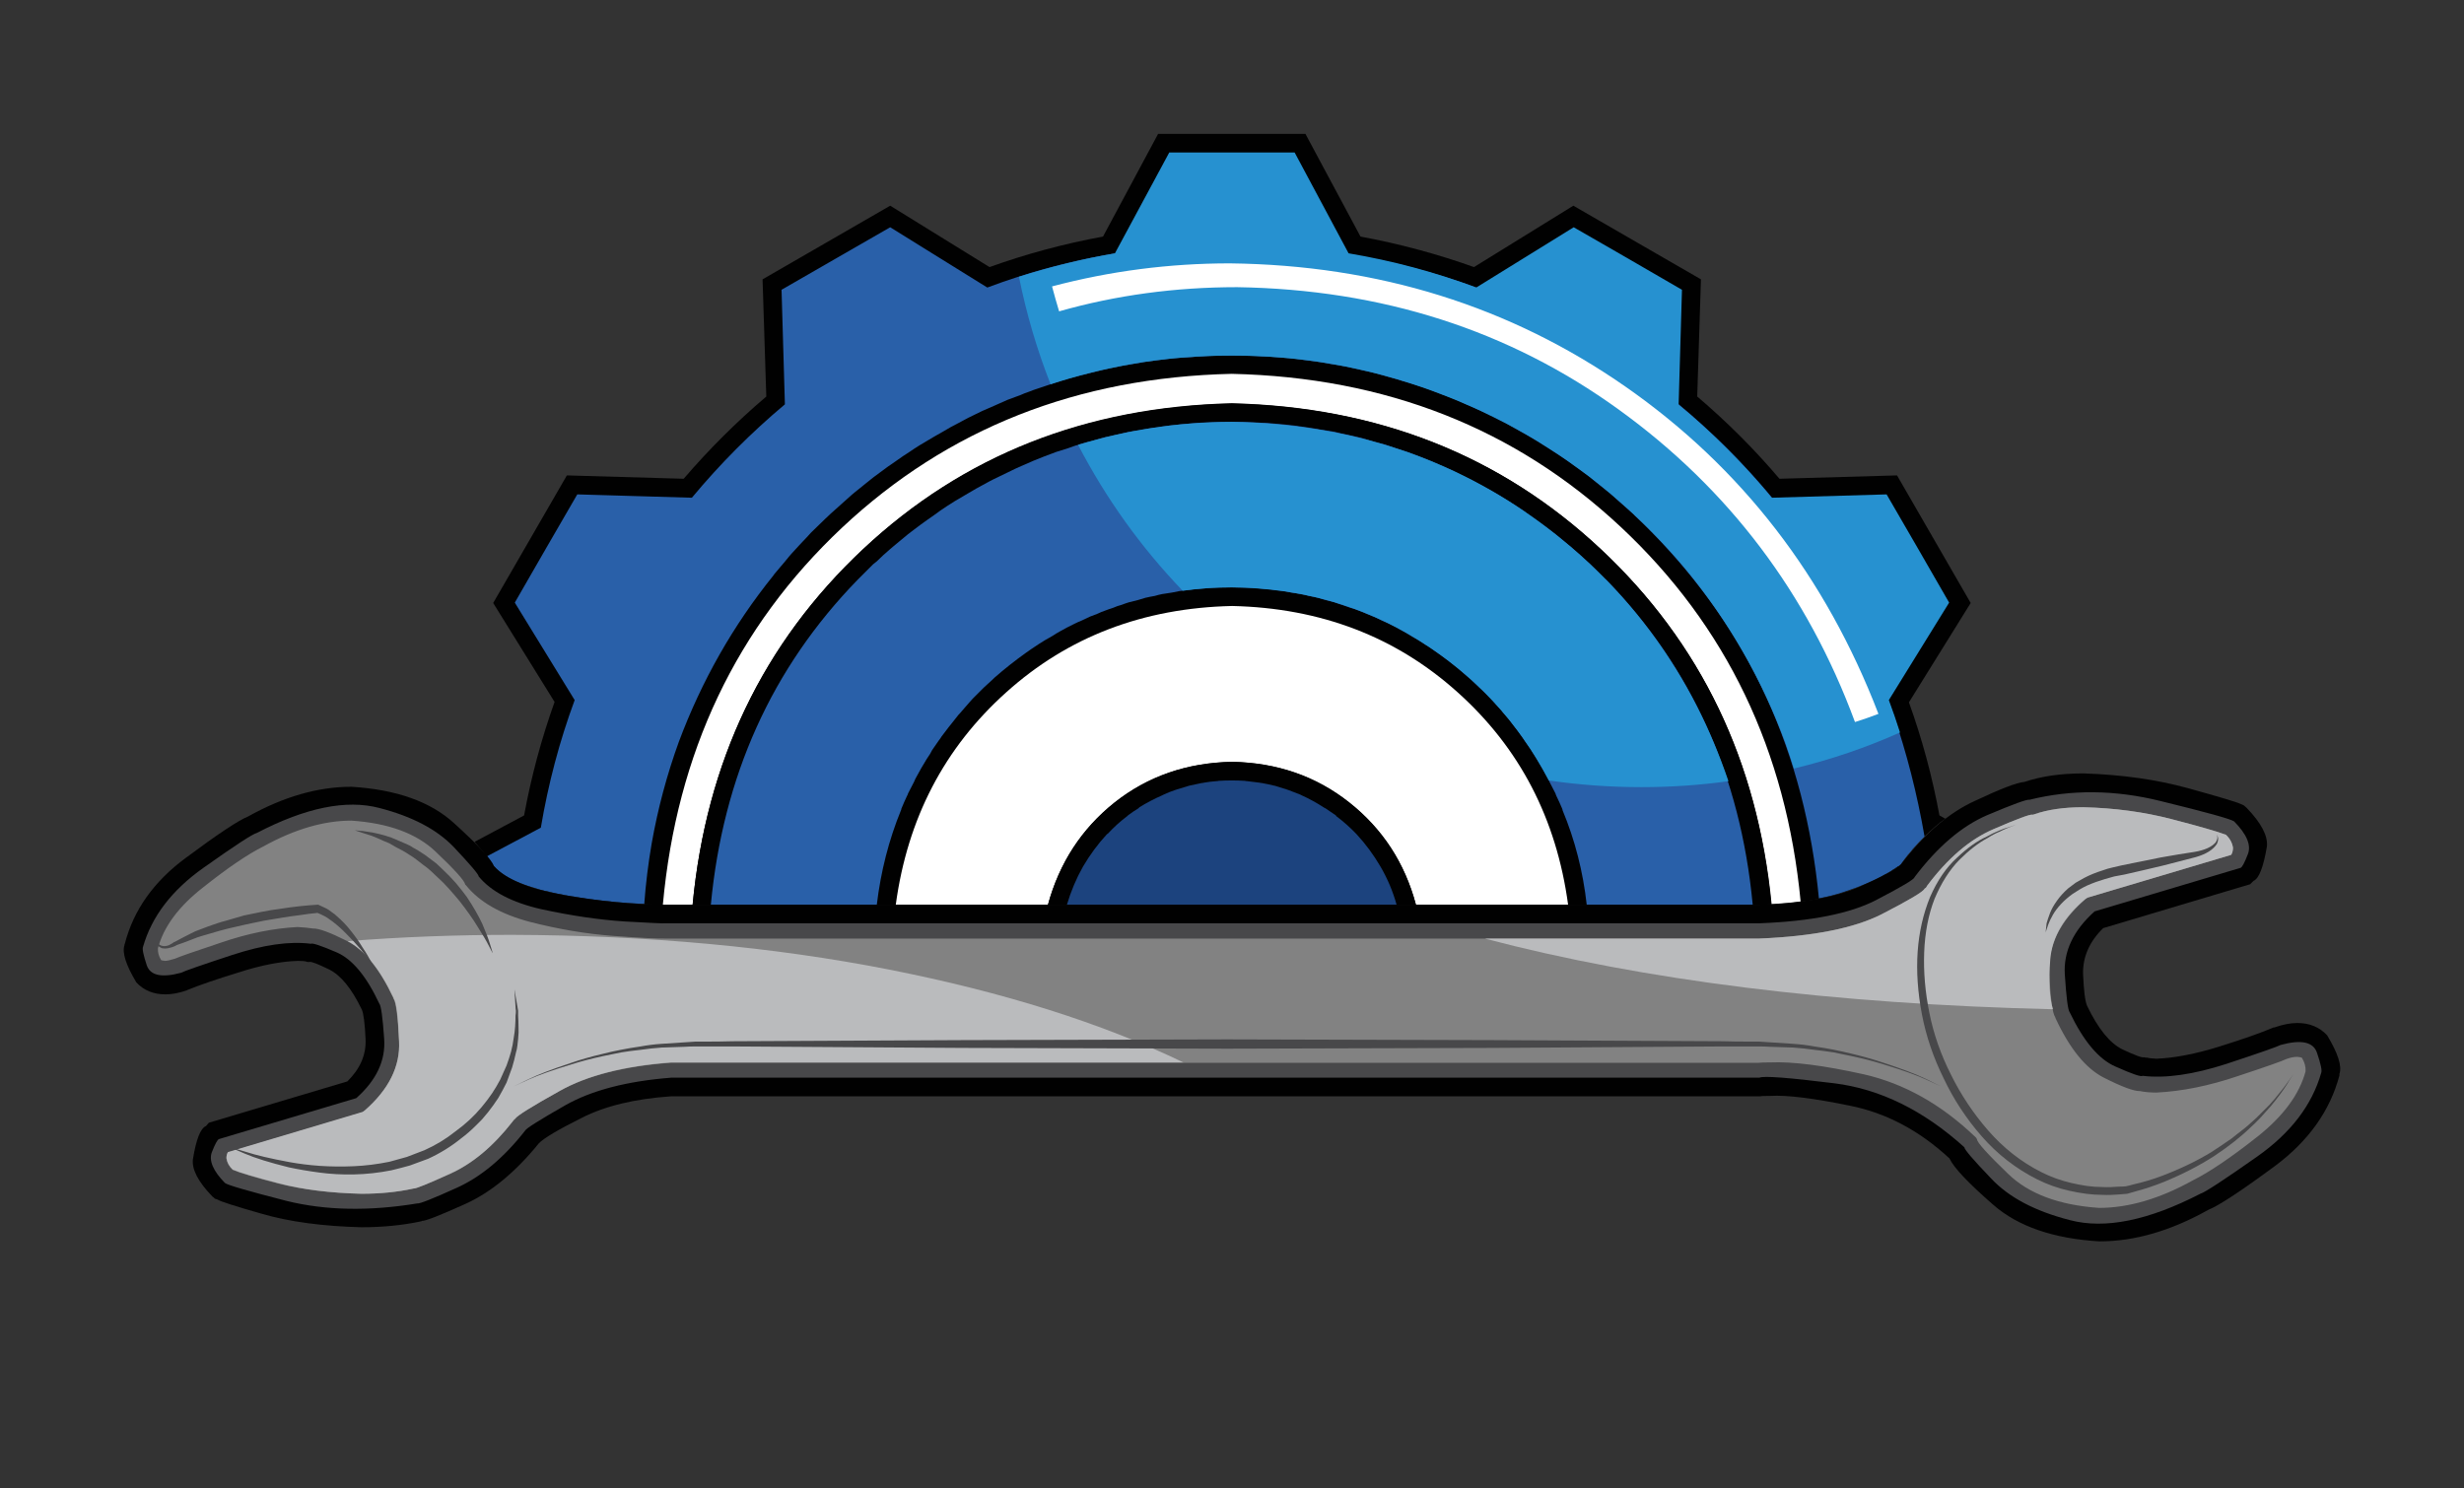 <svg xmlns="http://www.w3.org/2000/svg" width="480" height="290" style=""><rect width="100%" height="100%" fill="#333333" stroke="none"/><rect id="backgroundrect" width="100%" height="100%" x="0" y="0" fill="none" stroke="none"/>

 <g style="">
  <title>background</title>
  <rect fill="none" id="canvas_background" height="402" width="582" y="-1" x="-1"/>
 </g>
 <g style="" class="currentLayer">
  <title>Layer 1</title>
  <g id="surface2" class="selected">
   <path id="svg_1" fill-rule="evenodd" fill="rgb(0.392%,0.392%,0.392%)" d="m377.815,158.875 c-1.404,-7.588 -3.386,-14.932 -5.946,-22.033 l12.033,-19.355 l-14.349,-24.859 l-22.905,0.651 c-4.881,-5.748 -10.221,-11.087 -16.02,-16.02 l0.725,-22.832 l-24.859,-14.349 l-19.355,11.96 c-7.152,-2.56 -14.519,-4.541 -22.107,-5.946 l-10.725,-20.006 l-28.704,0 l-10.731,20.006 c-7.633,1.404 -15,3.386 -22.107,5.946 l-19.349,-11.96 l-24.865,14.349 l0.725,22.832 c-5.799,4.932 -11.161,10.272 -16.088,16.02 l-22.758,-0.651 l-14.355,24.859 l11.96,19.281 c-2.56,7.152 -4.541,14.519 -5.94,22.107 l-9.643,5.147 c2.129,2.463 3.358,4.032 3.698,4.711 c0.872,1.11 2.271,2.078 4.202,2.899 c0,0 0,0 0,0 c0.436,0.193 0.872,0.362 1.308,0.504 c0.096,0.051 0.17,0.074 0.215,0.074 c0.917,0.34 1.886,0.651 2.899,0.946 c0.051,0.045 0.125,0.068 0.221,0.068 c0.527,0.147 1.059,0.294 1.591,0.436 c0.051,0 0.096,0 0.147,0 c0.481,0.147 0.991,0.266 1.523,0.362 c0.096,0 0.164,0.023 0.215,0.074 c0.578,0.096 1.161,0.193 1.738,0.289 c0.051,0.051 0.125,0.074 0.221,0.074 c0.578,0.096 1.155,0.193 1.738,0.289 c0,0 0.023,0 0.074,0 c0.578,0.096 1.155,0.193 1.738,0.289 c0.142,0.051 0.266,0.074 0.362,0.074 c1.206,0.147 2.412,0.289 3.624,0.436 c0.096,0 0.215,0.023 0.362,0.074 c0.578,0.045 1.161,0.096 1.738,0.142 c0.096,0 0.17,0 0.215,0 c0.583,0.051 1.138,0.096 1.67,0.147 c0.096,0 0.193,0 0.289,0 c0.578,0.051 1.161,0.096 1.738,0.147 c0.096,0 0.193,0 0.289,0 c0.532,0.045 1.042,0.068 1.523,0.068 c0.096,0 0.17,0 0.221,0 c0.578,0.051 1.133,0.074 1.665,0.074 c0.096,0 0.193,0 0.289,0 c0.583,0.051 1.11,0.074 1.597,0.074 l213.17,0 c8.211,-0.289 14.615,-1.45 19.208,-3.477 c4.638,-1.982 7.412,-3.432 8.335,-4.349 c0.527,-0.821 1.087,-1.597 1.665,-2.322 c0.051,-0.051 0.096,-0.096 0.147,-0.147 c0.629,-0.725 1.251,-1.421 1.88,-2.101 c0,0 0.028,-0.023 0.074,-0.074 c1.308,-1.302 2.633,-2.509 3.987,-3.624 c0.051,0 0.051,0 0,0 c0.34,-0.238 0.651,-0.459 0.946,-0.651 l-1.161,-0.651 " stroke-width="0"/>
   <path id="svg_2" fill-rule="evenodd" fill="rgb(0.392%,0.392%,0.392%)" d="m321.715,103.642 c-1.019,-1.059 -2.078,-2.101 -3.194,-3.114 c-0.193,-0.193 -0.408,-0.413 -0.651,-0.651 c-1.014,-0.917 -2.027,-1.812 -3.041,-2.684 c-0.34,-0.289 -0.68,-0.578 -1.019,-0.866 c-0.963,-0.821 -1.931,-1.62 -2.899,-2.395 c-0.43,-0.34 -0.889,-0.674 -1.376,-1.014 c-0.917,-0.725 -1.857,-1.427 -2.826,-2.101 c-0.481,-0.385 -0.991,-0.747 -1.523,-1.087 c-0.917,-0.629 -1.835,-1.257 -2.752,-1.886 c-0.629,-0.385 -1.234,-0.776 -1.812,-1.161 c-0.872,-0.532 -1.767,-1.065 -2.684,-1.591 c-0.674,-0.391 -1.353,-0.776 -2.027,-1.161 c-0.872,-0.487 -1.767,-0.968 -2.684,-1.45 c-0.674,-0.385 -1.376,-0.747 -2.101,-1.087 c-0.872,-0.487 -1.761,-0.917 -2.684,-1.308 c-0.77,-0.385 -1.546,-0.747 -2.316,-1.087 c-0.872,-0.385 -1.738,-0.747 -2.61,-1.087 c-0.821,-0.334 -1.642,-0.674 -2.463,-1.014 c-0.872,-0.34 -1.738,-0.651 -2.61,-0.94 c-0.872,-0.34 -1.738,-0.629 -2.61,-0.872 c-0.866,-0.289 -1.738,-0.578 -2.61,-0.866 c-0.917,-0.243 -1.835,-0.51 -2.752,-0.798 c-0.821,-0.243 -1.665,-0.459 -2.537,-0.651 c-0.968,-0.243 -1.931,-0.459 -2.899,-0.657 c-0.821,-0.238 -1.665,-0.43 -2.537,-0.578 c-1.014,-0.193 -2.027,-0.385 -3.046,-0.578 c-0.821,-0.147 -1.642,-0.266 -2.463,-0.362 c-1.11,-0.198 -2.197,-0.34 -3.262,-0.436 c-0.77,-0.096 -1.546,-0.193 -2.316,-0.289 c-1.257,-0.096 -2.514,-0.198 -3.771,-0.294 c-0.629,-0.045 -1.28,-0.096 -1.959,-0.142 c-1.88,-0.096 -3.788,-0.147 -5.725,-0.147 c-1.931,0 -3.862,0.051 -5.799,0.147 c-0.629,0.045 -1.257,0.096 -1.886,0.142 c-1.302,0.096 -2.56,0.198 -3.766,0.294 c-0.776,0.096 -1.546,0.193 -2.322,0.289 c-1.11,0.096 -2.22,0.238 -3.335,0.436 c-0.821,0.096 -1.642,0.215 -2.463,0.362 c-1.014,0.193 -2.027,0.385 -3.041,0.578 c-0.872,0.193 -1.716,0.385 -2.537,0.578 c-0.968,0.198 -1.937,0.413 -2.899,0.657 c-0.872,0.238 -1.716,0.481 -2.537,0.725 c-0.968,0.238 -1.908,0.504 -2.831,0.793 c-0.821,0.243 -1.665,0.51 -2.537,0.798 c-0.917,0.289 -1.784,0.583 -2.605,0.872 c-0.923,0.34 -1.812,0.674 -2.684,1.014 c-0.821,0.34 -1.642,0.651 -2.463,0.94 c-0.872,0.391 -1.738,0.776 -2.61,1.161 c-0.776,0.34 -1.546,0.702 -2.322,1.087 c-0.917,0.385 -1.812,0.821 -2.678,1.308 c-0.725,0.334 -1.45,0.697 -2.174,1.087 c-0.872,0.481 -1.767,0.963 -2.684,1.45 c-0.629,0.385 -1.28,0.77 -1.954,1.155 c-0.923,0.532 -1.812,1.087 -2.684,1.67 c-0.629,0.385 -1.257,0.77 -1.886,1.161 c-0.917,0.629 -1.812,1.229 -2.678,1.812 c-0.583,0.43 -1.138,0.844 -1.67,1.229 c-0.917,0.629 -1.835,1.308 -2.752,2.033 c-0.487,0.385 -0.968,0.77 -1.45,1.155 c-0.968,0.725 -1.886,1.478 -2.758,2.248 c-0.43,0.34 -0.866,0.702 -1.302,1.087 c-0.917,0.821 -1.835,1.67 -2.752,2.537 c-0.391,0.289 -0.753,0.606 -1.087,0.946 c-0.968,0.917 -1.908,1.857 -2.831,2.826 c-0.238,0.238 -0.504,0.504 -0.793,0.798 c-0.968,1.059 -1.937,2.101 -2.899,3.114 c-0.147,0.243 -0.317,0.459 -0.51,0.651 c-1.014,1.11 -2.005,2.271 -2.973,3.483 c-0.096,0.096 -0.17,0.164 -0.215,0.215 c-14.689,18.171 -23.053,39.525 -25.08,64.073 c0,0 0,0 0,0 c1.257,0.051 2.463,0.074 3.624,0.074 c2.656,-29.57 14.281,-54.022 34.865,-73.354 c20.533,-19.327 45.856,-29.327 75.959,-30.006 c29.961,0.68 55.211,10.634 75.744,29.865 c20.538,19.185 32.232,43.489 35.08,72.918 c1.212,-0.147 2.395,-0.34 3.556,-0.583 c-2.758,-28.217 -13.556,-51.966 -32.402,-71.247 c-0.051,-0.051 -0.119,-0.125 -0.215,-0.221 " stroke-width="0"/>
   <path id="svg_3" fill-rule="evenodd" fill="rgb(100%,100%,100%)" d="m239.952,72.837 c-30.057,0.68 -55.375,10.68 -75.959,30.012 c-20.538,19.327 -32.158,43.801 -34.865,73.422 c0.147,0 0.289,0 0.436,0 l5.363,0 c2.656,-27.928 13.721,-51.026 33.194,-69.294 c19.474,-18.262 43.421,-27.736 71.831,-28.409 c28.415,0.674 52.357,10.147 71.831,28.409 c19.519,18.217 30.612,41.292 33.268,69.22 c2.033,-0.096 3.941,-0.266 5.725,-0.504 c-2.803,-29.429 -14.468,-53.761 -35.006,-72.991 c-20.538,-19.23 -45.811,-29.185 -75.817,-29.865 " stroke-width="0"/>
   <path id="svg_4" fill-rule="evenodd" fill="rgb(0.392%,0.392%,0.392%)" d="m240.026,78.635 c-28.415,0.68 -52.379,10.147 -71.904,28.415 c-19.474,18.268 -30.539,41.337 -33.194,69.22 l3.624,0 c2.322,-25.029 11.812,-46.1 28.483,-63.206 c0.147,-0.096 0.266,-0.215 0.362,-0.362 c0.872,-0.917 1.789,-1.812 2.758,-2.678 c0.238,-0.193 0.459,-0.413 0.651,-0.651 c0.872,-0.776 1.761,-1.546 2.684,-2.322 c0.289,-0.289 0.6,-0.578 0.94,-0.872 c0.821,-0.674 1.665,-1.353 2.537,-2.027 c0.385,-0.34 0.798,-0.651 1.234,-0.94 c0.821,-0.629 1.642,-1.257 2.463,-1.886 c0.481,-0.34 0.94,-0.651 1.376,-0.946 c0.821,-0.578 1.642,-1.133 2.463,-1.665 c0.532,-0.34 1.065,-0.674 1.597,-1.014 c0.821,-0.487 1.62,-0.968 2.39,-1.45 c0.583,-0.34 1.161,-0.68 1.738,-1.014 c0.821,-0.436 1.62,-0.872 2.395,-1.308 c0.674,-0.34 1.325,-0.674 1.954,-1.014 c0.776,-0.385 1.546,-0.747 2.322,-1.087 c0.674,-0.34 1.376,-0.651 2.101,-0.94 c0.725,-0.34 1.501,-0.68 2.322,-1.019 c0.725,-0.289 1.45,-0.578 2.174,-0.866 c0.77,-0.289 1.546,-0.583 2.316,-0.872 c0.776,-0.289 1.546,-0.555 2.322,-0.798 c0.776,-0.238 1.546,-0.481 2.322,-0.725 c0.77,-0.238 1.569,-0.481 2.39,-0.725 c0.776,-0.193 1.546,-0.385 2.322,-0.578 c0.821,-0.193 1.665,-0.385 2.537,-0.578 c0.77,-0.198 1.518,-0.362 2.242,-0.51 c0.923,-0.193 1.84,-0.362 2.758,-0.51 c0.725,-0.096 1.45,-0.215 2.174,-0.362 c0.963,-0.142 1.931,-0.266 2.899,-0.362 c0.674,-0.096 1.353,-0.164 2.027,-0.215 c1.161,-0.147 2.299,-0.243 3.409,-0.289 c0.532,-0.051 1.087,-0.096 1.665,-0.147 c1.693,-0.045 3.409,-0.074 5.147,-0.074 c1.693,0 3.381,0.028 5.074,0.074 c0.578,0.051 1.161,0.096 1.738,0.147 c1.11,0.096 2.225,0.193 3.335,0.289 c0.674,0.051 1.353,0.119 2.027,0.215 c1.019,0.096 2.01,0.221 2.973,0.362 c0.725,0.147 1.45,0.266 2.174,0.362 c0.917,0.147 1.812,0.317 2.684,0.51 c0.77,0.147 1.523,0.311 2.248,0.51 c0.866,0.193 1.738,0.385 2.605,0.578 c0.776,0.193 1.523,0.385 2.248,0.578 c0.821,0.243 1.642,0.487 2.463,0.725 c0.776,0.243 1.546,0.487 2.322,0.725 c0.776,0.294 1.546,0.561 2.322,0.798 c0.77,0.289 1.546,0.583 2.316,0.872 c0.725,0.289 1.45,0.578 2.174,0.866 c0.776,0.34 1.546,0.68 2.322,1.019 c0.674,0.289 1.353,0.6 2.027,0.94 c0.821,0.34 1.62,0.702 2.395,1.087 c0.629,0.34 1.251,0.674 1.88,1.014 c0.821,0.436 1.62,0.872 2.395,1.308 c0.578,0.334 1.161,0.674 1.738,1.014 c0.821,0.436 1.642,0.917 2.463,1.45 c0.487,0.34 0.991,0.674 1.523,1.014 c0.872,0.532 1.693,1.087 2.463,1.665 c0.487,0.294 0.946,0.606 1.376,0.946 c0.872,0.629 1.716,1.257 2.537,1.886 c0.391,0.289 0.776,0.6 1.161,0.94 c0.872,0.674 1.738,1.353 2.61,2.027 c0.289,0.294 0.606,0.583 0.94,0.872 c0.872,0.776 1.744,1.546 2.61,2.322 c0.243,0.238 0.487,0.459 0.725,0.651 c0.917,0.866 1.835,1.761 2.758,2.678 c0.096,0.147 0.193,0.266 0.289,0.362 c16.671,17.107 26.19,38.178 28.557,63.206 c0,0 0,0 0,0 l1.234,0 c0.821,0 1.614,-0.023 2.39,-0.074 c-2.707,-27.883 -13.794,-50.952 -33.268,-69.22 c-19.474,-18.217 -43.415,-27.662 -71.831,-28.342 " stroke-width="0"/>
   <path id="svg_5" fill-rule="evenodd" fill="rgb(0.392%,0.392%,0.392%)" d="m304.32,157.573 c-0.34,-0.776 -0.68,-1.574 -1.019,-2.395 c-0.096,-0.193 -0.193,-0.385 -0.289,-0.578 c-0.34,-0.725 -0.702,-1.472 -1.087,-2.248 c-0.096,-0.193 -0.215,-0.413 -0.362,-0.651 c-0.34,-0.68 -0.702,-1.353 -1.087,-2.033 c-0.193,-0.289 -0.34,-0.555 -0.436,-0.793 c-0.43,-0.629 -0.844,-1.285 -1.229,-1.959 c-0.147,-0.243 -0.317,-0.481 -0.51,-0.725 c-0.385,-0.674 -0.798,-1.302 -1.229,-1.886 c-0.198,-0.289 -0.391,-0.555 -0.583,-0.798 c-0.436,-0.629 -0.866,-1.229 -1.302,-1.812 c-0.193,-0.238 -0.413,-0.481 -0.651,-0.725 c-0.436,-0.578 -0.895,-1.155 -1.382,-1.738 c-0.193,-0.238 -0.408,-0.481 -0.651,-0.725 c-0.436,-0.578 -0.917,-1.133 -1.45,-1.665 c-0.193,-0.243 -0.408,-0.487 -0.651,-0.725 c-0.481,-0.532 -0.991,-1.065 -1.523,-1.597 c-0.238,-0.193 -0.459,-0.385 -0.651,-0.578 c-0.578,-0.532 -1.138,-1.065 -1.665,-1.597 c-0.147,-0.096 -0.266,-0.193 -0.362,-0.289 c-1.937,-1.738 -3.987,-3.358 -6.161,-4.859 c-0.294,-0.238 -0.606,-0.481 -0.946,-0.725 c-0.481,-0.334 -0.991,-0.651 -1.523,-0.94 c-0.385,-0.289 -0.793,-0.555 -1.229,-0.798 c-0.487,-0.289 -0.968,-0.578 -1.45,-0.866 c-0.436,-0.243 -0.895,-0.51 -1.376,-0.798 c-0.487,-0.243 -0.968,-0.487 -1.45,-0.725 c-0.487,-0.289 -0.968,-0.555 -1.45,-0.798 c-0.487,-0.193 -0.968,-0.413 -1.45,-0.651 c-0.487,-0.243 -0.991,-0.487 -1.523,-0.725 c-0.487,-0.193 -0.968,-0.385 -1.45,-0.583 c-0.532,-0.238 -1.065,-0.459 -1.597,-0.651 c-0.481,-0.193 -0.963,-0.362 -1.45,-0.504 c-0.578,-0.198 -1.133,-0.391 -1.665,-0.583 c-0.487,-0.142 -0.968,-0.289 -1.45,-0.436 c-0.583,-0.193 -1.161,-0.362 -1.738,-0.504 c-0.487,-0.147 -0.968,-0.266 -1.45,-0.362 c-0.629,-0.193 -1.234,-0.34 -1.812,-0.436 c-0.487,-0.147 -0.968,-0.266 -1.45,-0.362 c-0.629,-0.096 -1.257,-0.193 -1.886,-0.289 c-0.487,-0.096 -0.968,-0.193 -1.45,-0.289 c-0.68,-0.051 -1.353,-0.125 -2.033,-0.221 c-0.43,-0.045 -0.889,-0.096 -1.376,-0.142 c-0.725,-0.096 -1.472,-0.17 -2.248,-0.221 c-0.385,0 -0.77,-0.023 -1.155,-0.074 c-1.116,-0.045 -2.248,-0.068 -3.409,-0.068 c-1.161,0 -2.322,0.023 -3.477,0.068 c-0.391,0.051 -0.776,0.074 -1.161,0.074 c-0.725,0.051 -1.472,0.125 -2.248,0.221 c-0.481,0.045 -0.94,0.096 -1.376,0.142 c-0.68,0.051 -1.353,0.125 -2.033,0.221 c-0.43,0.096 -0.889,0.193 -1.376,0.289 c-0.674,0.096 -1.302,0.193 -1.886,0.289 c-0.527,0.147 -1.014,0.266 -1.45,0.362 c-0.629,0.096 -1.229,0.243 -1.812,0.436 c-0.527,0.096 -1.036,0.215 -1.518,0.362 c-0.532,0.142 -1.087,0.311 -1.67,0.504 c-0.532,0.147 -1.036,0.294 -1.523,0.436 c-0.527,0.193 -1.087,0.385 -1.665,0.583 c-0.481,0.142 -0.968,0.311 -1.45,0.504 c-0.532,0.193 -1.065,0.413 -1.597,0.651 c-0.481,0.198 -0.963,0.391 -1.45,0.583 c-0.527,0.238 -1.036,0.481 -1.518,0.725 c-0.487,0.193 -0.968,0.408 -1.45,0.651 c-0.487,0.243 -0.968,0.51 -1.45,0.798 c-0.487,0.238 -0.968,0.481 -1.45,0.725 c-0.436,0.289 -0.895,0.555 -1.382,0.798 c-0.481,0.289 -0.963,0.578 -1.45,0.866 c-0.385,0.243 -0.793,0.51 -1.229,0.798 c-0.487,0.289 -0.991,0.606 -1.523,0.94 c-0.289,0.243 -0.606,0.487 -0.94,0.725 c-2.129,1.501 -4.185,3.12 -6.161,4.859 c-0.096,0.096 -0.198,0.193 -0.294,0.289 c-0.578,0.532 -1.155,1.065 -1.738,1.597 c-0.193,0.193 -0.385,0.385 -0.578,0.578 c-0.532,0.532 -1.065,1.087 -1.597,1.67 c-0.238,0.193 -0.459,0.408 -0.651,0.651 c-0.481,0.532 -0.968,1.087 -1.45,1.665 c-0.243,0.243 -0.459,0.487 -0.651,0.725 c-0.487,0.583 -0.946,1.161 -1.376,1.738 c-0.243,0.243 -0.459,0.487 -0.657,0.725 c-0.43,0.629 -0.866,1.234 -1.302,1.812 c-0.193,0.243 -0.385,0.51 -0.578,0.798 c-0.391,0.583 -0.798,1.212 -1.234,1.886 c-0.147,0.243 -0.311,0.481 -0.51,0.725 c-0.385,0.674 -0.77,1.331 -1.155,1.959 c-0.147,0.289 -0.294,0.527 -0.436,0.725 c-0.385,0.725 -0.776,1.421 -1.161,2.101 c-0.096,0.238 -0.215,0.459 -0.362,0.651 c-0.385,0.776 -0.747,1.523 -1.087,2.248 c-0.096,0.193 -0.17,0.385 -0.215,0.578 c-0.391,0.776 -0.753,1.597 -1.087,2.463 c-0.051,0.051 -0.096,0.125 -0.147,0.221 c-2.367,5.799 -3.913,11.937 -4.638,18.409 l3.624,0 c2.271,-16.767 9.445,-30.561 21.524,-41.388 c12.033,-10.872 26.699,-16.478 43.999,-16.812 c17.248,0.385 31.915,5.991 43.999,16.812 c12.027,10.827 19.179,24.621 21.45,41.388 l3.624,0 c-0.725,-6.427 -2.271,-12.537 -4.638,-18.336 c-0.045,-0.147 -0.096,-0.266 -0.142,-0.362 " stroke-width="0"/>
   <path id="svg_6" fill-rule="evenodd" fill="rgb(100%,100%,100%)" d="m240.026,118.07 c-17.299,0.385 -31.966,5.991 -43.999,16.812 c-12.078,10.827 -19.253,24.621 -21.524,41.388 l29.644,0 c2.225,-8.12 6.546,-14.74 12.973,-19.859 c6.478,-5.125 14.111,-7.78 22.905,-7.973 c8.749,0.193 16.359,2.848 22.832,7.973 c6.472,5.119 10.799,11.739 12.973,19.859 l29.644,0 c-2.271,-16.767 -9.445,-30.561 -21.524,-41.388 c-12.033,-10.821 -26.677,-16.427 -43.925,-16.812 " stroke-width="0"/>
   <path id="svg_7" fill-rule="evenodd" fill="rgb(0.392%,0.392%,0.392%)" d="m240.026,148.439 c-8.794,0.142 -16.427,2.775 -22.905,7.899 c-6.427,5.125 -10.748,11.767 -12.973,19.933 l3.698,0 c0.045,0 0.045,0 0,0 c0.77,-2.61 1.835,-5.074 3.188,-7.395 c0,-0.045 0,-0.068 0,-0.068 c1.302,-2.271 2.877,-4.377 4.711,-6.308 c0,-0.051 0.023,-0.074 0.074,-0.074 c1.206,-1.257 2.486,-2.412 3.839,-3.477 c0,0 0.023,-0.023 0.074,-0.074 c0.674,-0.481 1.353,-0.968 2.027,-1.45 c0.096,-0.051 0.198,-0.096 0.294,-0.147 c1.353,-0.866 2.803,-1.642 4.349,-2.316 c0.096,-0.051 0.193,-0.096 0.289,-0.147 c0.725,-0.34 1.472,-0.629 2.248,-0.866 c0.142,-0.051 0.266,-0.096 0.362,-0.147 c0.821,-0.289 1.614,-0.532 2.39,-0.725 c0,0 0.023,0 0.074,0 c0.77,-0.193 1.569,-0.362 2.39,-0.51 c0.147,-0.045 0.289,-0.068 0.436,-0.068 c0.776,-0.147 1.569,-0.243 2.39,-0.294 c0.147,-0.045 0.294,-0.068 0.436,-0.068 c0.872,-0.051 1.738,-0.074 2.61,-0.074 c0.821,0 1.665,0.023 2.537,0.074 c0.147,0 0.289,0.023 0.436,0.068 c0.821,0.051 1.642,0.147 2.463,0.294 c0.096,0 0.243,0.023 0.436,0.068 c0.77,0.147 1.546,0.317 2.316,0.51 c0.051,0 0.074,0 0.074,0 c0.821,0.193 1.62,0.436 2.395,0.725 c0.142,0.051 0.266,0.096 0.362,0.147 c0.77,0.238 1.518,0.527 2.242,0.866 c0.096,0.051 0.198,0.096 0.294,0.147 c1.546,0.674 3.018,1.45 4.417,2.316 c0.051,0.051 0.125,0.096 0.221,0.147 c0.674,0.481 1.353,0.968 2.027,1.45 c0.051,0.051 0.074,0.074 0.074,0.074 c1.399,1.065 2.684,2.22 3.839,3.477 l0.147,0.074 c1.789,1.931 3.335,4.037 4.638,6.308 c0.051,0.045 0.074,0.068 0.074,0.068 c1.302,2.322 2.344,4.785 3.114,7.395 c0,0 0,0 0,0 l3.698,0 c-2.174,-8.166 -6.501,-14.808 -12.973,-19.933 c-6.472,-5.125 -14.083,-7.758 -22.832,-7.899 " stroke-width="0"/>
   <path id="svg_8" fill-rule="evenodd" fill="rgb(16.078%,37.647%,66.275%)" d="m114.344,175.11 c0,0 0,0 0,0 c3.817,0.532 7.56,0.872 11.235,1.014 l-0.074,0 c-3.624,-0.142 -7.344,-0.481 -11.161,-1.014 " stroke-width="0"/>
   <path id="svg_9" fill-rule="evenodd" fill="rgb(16.078%,37.647%,66.275%)" d="m239.952,47.468 c-16.812,0.096 -32.69,2.95 -47.617,8.556 l-18.919,-11.744 l-10.583,6.087 l-10.583,6.093 l0.651,22.322 c-6.569,5.51 -12.611,11.574 -18.12,18.194 l-22.322,-0.651 l-6.087,10.51 l-6.087,10.578 l11.665,18.993 c-2.945,7.973 -5.142,16.257 -6.591,24.859 l-10.51,5.583 c0,0.051 0,0.074 0,0.074 c0.193,0.193 0.362,0.385 0.504,0.578 c0,0 0,0 0,0 c0.243,0.385 0.436,0.702 0.583,0.946 c0.045,0 0.068,0.023 0.068,0.068 c0.096,0.096 0.147,0.17 0.147,0.221 c1.399,1.687 3.987,3.092 7.758,4.202 c0,0 0.023,0 0.068,0 c0.68,0.243 1.404,0.459 2.174,0.651 c0.096,0 0.17,0 0.221,0 c0.77,0.198 1.546,0.391 2.316,0.583 c0.096,0 0.198,0 0.294,0 c0.821,0.193 1.642,0.362 2.463,0.504 c0.096,0 0.17,0 0.215,0 c0.872,0.147 1.738,0.294 2.61,0.436 c0,0 0,0 0,0 c0.051,0 0.074,0 0.074,0 c-0.051,0 -0.051,0 0,0 c3.817,0.532 7.537,0.872 11.161,1.014 c0,0 0,0 0,0 c0,0 0,0 0,0 c0.289,-3.958 0.776,-7.899 1.45,-11.812 c1.206,-6.812 2.973,-13.409 5.289,-19.785 c4.445,-11.892 10.583,-22.69 18.415,-32.402 c0.045,-0.096 0.096,-0.17 0.142,-0.215 c0.385,-0.487 0.776,-0.946 1.161,-1.382 c0.629,-0.725 1.234,-1.45 1.812,-2.174 c0.193,-0.193 0.362,-0.385 0.51,-0.578 c0.963,-1.065 1.931,-2.101 2.899,-3.114 c0.289,-0.294 0.555,-0.583 0.793,-0.872 c0.968,-0.917 1.908,-1.835 2.831,-2.752 c0.385,-0.34 0.747,-0.68 1.087,-1.019 c0.917,-0.821 1.835,-1.642 2.752,-2.463 c0.436,-0.385 0.872,-0.77 1.302,-1.161 c0.198,-0.142 0.362,-0.289 0.51,-0.43 c0.725,-0.583 1.472,-1.183 2.248,-1.812 c0.481,-0.391 0.963,-0.776 1.45,-1.161 c0.917,-0.68 1.835,-1.353 2.752,-2.033 c0.532,-0.385 1.087,-0.77 1.67,-1.155 c0.866,-0.629 1.761,-1.234 2.678,-1.812 c0.629,-0.436 1.257,-0.849 1.886,-1.234 c0.872,-0.532 1.761,-1.065 2.684,-1.597 c0.674,-0.385 1.353,-0.77 2.027,-1.155 c0.872,-0.532 1.738,-1.019 2.61,-1.45 c0.725,-0.391 1.45,-0.776 2.174,-1.161 c0.917,-0.436 1.812,-0.872 2.678,-1.308 c0.776,-0.334 1.546,-0.674 2.322,-1.014 c0.872,-0.385 1.738,-0.77 2.61,-1.161 c0.866,-0.334 1.716,-0.651 2.537,-0.94 c0.532,-0.243 1.087,-0.459 1.665,-0.651 c0.34,-0.147 0.651,-0.266 0.946,-0.362 c0.866,-0.289 1.738,-0.583 2.605,-0.872 c0.872,-0.289 1.744,-0.578 2.61,-0.866 c0.917,-0.294 1.835,-0.561 2.758,-0.798 c0.821,-0.243 1.665,-0.459 2.537,-0.651 c0.963,-0.243 1.931,-0.487 2.899,-0.725 c0.866,-0.198 1.716,-0.362 2.537,-0.51 c1.014,-0.243 2.05,-0.436 3.114,-0.578 c0.776,-0.147 1.569,-0.294 2.39,-0.436 c1.116,-0.147 2.225,-0.289 3.335,-0.436 c0.776,-0.096 1.546,-0.193 2.322,-0.289 c1.257,-0.096 2.514,-0.17 3.766,-0.221 c0.629,-0.096 1.285,-0.142 1.959,-0.142 c1.886,-0.147 3.794,-0.193 5.725,-0.147 c1.937,-0.045 3.868,0 5.799,0.147 c0.629,0 1.257,0.023 1.886,0.074 c1.257,0.096 2.514,0.193 3.771,0.289 c0.77,0.096 1.546,0.193 2.316,0.289 c1.11,0.147 2.197,0.289 3.262,0.436 c0.821,0.142 1.642,0.289 2.463,0.436 c1.019,0.142 2.033,0.311 3.046,0.504 c0.872,0.193 1.716,0.385 2.537,0.583 c0.968,0.193 1.931,0.408 2.899,0.651 c0.872,0.238 1.716,0.481 2.537,0.725 c0.968,0.238 1.886,0.504 2.752,0.798 c0.872,0.238 1.744,0.504 2.61,0.793 c0.872,0.294 1.738,0.583 2.61,0.872 c0.872,0.34 1.738,0.674 2.61,1.014 c0.821,0.289 1.642,0.606 2.463,0.946 c0.872,0.385 1.738,0.77 2.61,1.155 c0.821,0.34 1.591,0.68 2.316,1.019 c0.923,0.43 1.812,0.866 2.684,1.302 c0.725,0.385 1.45,0.747 2.174,1.087 c0.872,0.481 1.761,0.991 2.684,1.523 c0.629,0.34 1.28,0.702 1.954,1.087 c0.917,0.532 1.812,1.087 2.684,1.665 c0.629,0.385 1.229,0.776 1.812,1.161 c0.917,0.578 1.835,1.183 2.752,1.812 c0.532,0.385 1.065,0.776 1.597,1.161 c0.917,0.674 1.857,1.353 2.826,2.027 c0.436,0.385 0.872,0.747 1.302,1.087 c0.968,0.776 1.937,1.546 2.899,2.322 c0.34,0.289 0.68,0.6 1.019,0.94 c1.014,0.872 2.027,1.767 3.041,2.684 c0.243,0.193 0.459,0.408 0.651,0.651 c1.116,1.014 2.174,2.056 3.194,3.114 c0.096,0.051 0.164,0.125 0.215,0.221 c18.896,19.281 29.695,43.002 32.402,71.174 c0,0 0,0 0,0 c1.738,-0.334 3.33,-0.747 4.779,-1.229 c3.386,-1.11 6.019,-2.225 7.905,-3.335 c0.045,0 0.068,-0.023 0.068,-0.074 c0.294,-0.096 0.532,-0.215 0.725,-0.362 c0.051,0 0.096,-0.023 0.147,-0.074 c0.34,-0.193 0.629,-0.385 0.872,-0.578 c0.096,-0.051 0.193,-0.096 0.289,-0.147 c0.096,-0.096 0.193,-0.164 0.289,-0.215 c0.096,-0.051 0.193,-0.119 0.289,-0.215 c0.096,-0.051 0.17,-0.074 0.221,-0.074 c0.142,-0.147 0.266,-0.243 0.362,-0.289 c0.43,-0.629 0.889,-1.257 1.376,-1.886 c0.193,-0.243 0.385,-0.459 0.578,-0.651 c0.243,-0.34 0.51,-0.657 0.798,-0.946 c0.578,-0.674 1.206,-1.325 1.886,-1.954 c0,0 0,0 0,0 c-5.799,-33.438 -21.02,-60.885 -45.664,-82.34 c-24.695,-21.405 -54.458,-32.475 -89.3,-33.2 " stroke-width="0"/>
   <path id="svg_10" fill-rule="evenodd" fill="rgb(16.078%,37.647%,66.275%)" d="m312.944,112.996 c-0.147,-0.096 -0.266,-0.198 -0.362,-0.294 c-0.917,-0.917 -1.835,-1.835 -2.758,-2.752 c-0.238,-0.193 -0.459,-0.385 -0.651,-0.578 c-0.866,-0.821 -1.761,-1.62 -2.678,-2.395 c-0.294,-0.289 -0.606,-0.555 -0.946,-0.798 c-0.866,-0.725 -1.716,-1.421 -2.537,-2.101 c-0.436,-0.34 -0.844,-0.651 -1.229,-0.94 c-0.821,-0.629 -1.648,-1.234 -2.469,-1.812 c-0.481,-0.34 -0.963,-0.68 -1.45,-1.014 c-0.77,-0.583 -1.569,-1.138 -2.39,-1.67 c-0.532,-0.34 -1.065,-0.674 -1.597,-1.014 c-0.821,-0.481 -1.614,-0.968 -2.39,-1.45 c-0.629,-0.34 -1.234,-0.674 -1.812,-1.014 c-0.776,-0.436 -1.569,-0.872 -2.39,-1.308 c-0.629,-0.334 -1.257,-0.651 -1.886,-0.94 c-0.776,-0.385 -1.546,-0.776 -2.322,-1.161 c-0.725,-0.34 -1.427,-0.651 -2.101,-0.94 c-0.776,-0.34 -1.546,-0.68 -2.322,-1.014 c-0.725,-0.294 -1.45,-0.583 -2.174,-0.872 c-0.77,-0.289 -1.546,-0.578 -2.316,-0.872 c-0.776,-0.238 -1.546,-0.481 -2.322,-0.725 c-0.77,-0.289 -1.546,-0.555 -2.316,-0.793 c-0.821,-0.198 -1.648,-0.413 -2.469,-0.657 c-0.725,-0.238 -1.472,-0.459 -2.242,-0.651 c-0.872,-0.193 -1.716,-0.385 -2.537,-0.578 c-0.776,-0.147 -1.523,-0.317 -2.248,-0.51 c-0.917,-0.142 -1.835,-0.289 -2.758,-0.436 c-0.725,-0.142 -1.45,-0.266 -2.174,-0.362 c-0.963,-0.142 -1.954,-0.289 -2.967,-0.43 c-0.629,-0.051 -1.308,-0.125 -2.033,-0.221 c-1.065,-0.096 -2.174,-0.193 -3.335,-0.289 c-0.527,0 -1.087,-0.023 -1.665,-0.074 c-1.693,-0.096 -3.409,-0.142 -5.147,-0.142 c-1.687,0 -3.403,0.045 -5.147,0.142 c-0.527,0 -1.087,0.023 -1.665,0.074 c-1.11,0.096 -2.225,0.193 -3.335,0.289 c-0.674,0.096 -1.353,0.17 -2.027,0.221 c-1.014,0.142 -2.005,0.289 -2.973,0.43 c-0.725,0.096 -1.45,0.221 -2.174,0.362 c-0.917,0.147 -1.835,0.294 -2.752,0.436 c-0.725,0.193 -1.45,0.362 -2.174,0.51 c-0.872,0.193 -1.744,0.385 -2.61,0.578 c-0.776,0.243 -1.523,0.459 -2.248,0.651 c-0.821,0.198 -1.642,0.413 -2.463,0.657 c-0.776,0.238 -1.546,0.504 -2.322,0.793 c-0.77,0.243 -1.546,0.487 -2.316,0.725 c-0.776,0.294 -1.546,0.583 -2.322,0.872 c-0.725,0.289 -1.45,0.578 -2.174,0.872 c-0.776,0.334 -1.546,0.674 -2.322,1.014 c-0.674,0.289 -1.353,0.6 -2.027,0.94 c-0.821,0.385 -1.62,0.776 -2.39,1.161 c-0.629,0.289 -1.257,0.606 -1.886,0.94 c-0.821,0.436 -1.62,0.872 -2.395,1.308 c-0.578,0.34 -1.155,0.674 -1.738,1.014 c-0.821,0.481 -1.642,0.968 -2.463,1.45 c-0.532,0.34 -1.065,0.674 -1.597,1.014 c-0.821,0.532 -1.614,1.087 -2.39,1.67 c-0.481,0.334 -0.968,0.674 -1.45,1.014 c-0.821,0.578 -1.642,1.183 -2.463,1.812 c-0.385,0.289 -0.798,0.6 -1.234,0.94 c-0.821,0.68 -1.665,1.376 -2.537,2.101 c-0.289,0.243 -0.6,0.51 -0.94,0.798 c-0.917,0.776 -1.789,1.574 -2.61,2.395 c-0.243,0.193 -0.481,0.385 -0.725,0.578 c-0.917,0.917 -1.835,1.835 -2.752,2.752 c-0.096,0.096 -0.198,0.198 -0.294,0.294 c-16.671,17.152 -26.19,38.246 -28.557,63.274 l32.328,0 c0.776,-6.472 2.344,-12.611 4.711,-18.409 c0.051,-0.096 0.074,-0.193 0.074,-0.289 c0.34,-0.821 0.702,-1.648 1.087,-2.469 c0.096,-0.142 0.17,-0.311 0.215,-0.504 c0.385,-0.725 0.776,-1.472 1.161,-2.248 c0.096,-0.193 0.193,-0.413 0.289,-0.651 c0.385,-0.68 0.776,-1.376 1.161,-2.101 c0.147,-0.243 0.289,-0.487 0.436,-0.725 c0.385,-0.68 0.798,-1.331 1.229,-1.959 c0.147,-0.243 0.294,-0.51 0.436,-0.798 c0.436,-0.629 0.872,-1.257 1.308,-1.886 c0.193,-0.238 0.362,-0.481 0.504,-0.725 c0.487,-0.629 0.946,-1.229 1.376,-1.812 c0.198,-0.238 0.391,-0.481 0.583,-0.725 c0.481,-0.629 0.94,-1.206 1.376,-1.738 c0.243,-0.238 0.459,-0.481 0.651,-0.725 c0.487,-0.578 0.968,-1.133 1.45,-1.665 c0.243,-0.243 0.459,-0.487 0.651,-0.725 c0.532,-0.532 1.065,-1.065 1.597,-1.597 c0.193,-0.193 0.385,-0.385 0.578,-0.578 c0.583,-0.532 1.161,-1.065 1.744,-1.597 c0.096,-0.096 0.193,-0.193 0.289,-0.289 c1.982,-1.738 4.06,-3.381 6.235,-4.927 c0.289,-0.198 0.6,-0.413 0.94,-0.657 c0.481,-0.334 0.991,-0.674 1.523,-1.014 c0.385,-0.238 0.77,-0.481 1.161,-0.725 c0.527,-0.289 1.036,-0.578 1.518,-0.866 c0.436,-0.294 0.872,-0.561 1.308,-0.798 c0.481,-0.243 0.963,-0.51 1.45,-0.798 c0.481,-0.243 0.963,-0.481 1.45,-0.725 c0.481,-0.243 0.963,-0.459 1.45,-0.651 c0.532,-0.243 1.036,-0.487 1.523,-0.725 c0.527,-0.193 1.036,-0.385 1.518,-0.583 c0.487,-0.238 1.019,-0.459 1.597,-0.651 c0.481,-0.193 0.968,-0.362 1.45,-0.504 c0.532,-0.243 1.087,-0.436 1.665,-0.583 c0.487,-0.193 0.968,-0.362 1.45,-0.504 c0.583,-0.147 1.161,-0.294 1.744,-0.436 c0.481,-0.147 0.963,-0.289 1.45,-0.436 c0.629,-0.147 1.229,-0.266 1.812,-0.362 c0.481,-0.147 0.963,-0.266 1.45,-0.362 c0.629,-0.096 1.251,-0.193 1.88,-0.289 c0.487,-0.096 0.968,-0.193 1.45,-0.289 c0.68,-0.096 1.353,-0.17 2.033,-0.221 c0.436,-0.096 0.866,-0.142 1.302,-0.142 c0.776,-0.096 1.546,-0.17 2.322,-0.221 c0.34,-0.045 0.702,-0.074 1.087,-0.074 c1.161,-0.045 2.316,-0.068 3.477,-0.068 c1.161,0 2.322,0.023 3.483,0.068 c0.385,0 0.747,0.028 1.087,0.074 c0.77,0.051 1.546,0.125 2.316,0.221 c0.436,0 0.895,0.045 1.376,0.142 c0.629,0.051 1.285,0.125 1.959,0.221 c0.481,0.096 0.968,0.193 1.45,0.289 c0.629,0.096 1.257,0.193 1.886,0.289 c0.481,0.096 0.963,0.215 1.45,0.362 c0.629,0.096 1.229,0.215 1.812,0.362 c0.481,0.147 0.963,0.289 1.45,0.436 c0.578,0.142 1.161,0.289 1.738,0.436 c0.481,0.193 0.968,0.362 1.45,0.504 c0.578,0.193 1.138,0.385 1.665,0.583 c0.532,0.142 1.042,0.311 1.523,0.504 c0.532,0.193 1.065,0.413 1.597,0.651 c0.481,0.198 0.963,0.391 1.45,0.583 c0.481,0.238 0.991,0.481 1.523,0.725 c0.481,0.193 0.963,0.408 1.45,0.651 c0.481,0.243 0.963,0.481 1.45,0.725 c0.481,0.289 0.963,0.555 1.45,0.798 c0.43,0.238 0.866,0.504 1.302,0.798 c0.532,0.289 1.036,0.578 1.523,0.866 c0.385,0.243 0.798,0.51 1.229,0.798 c0.487,0.289 0.968,0.606 1.45,0.94 c0.34,0.243 0.68,0.487 1.019,0.725 c2.124,1.501 4.151,3.12 6.087,4.859 c0.142,0.096 0.266,0.193 0.362,0.289 c0.578,0.532 1.133,1.065 1.665,1.597 c0.243,0.193 0.459,0.385 0.651,0.578 c0.532,0.532 1.065,1.065 1.597,1.597 c0.193,0.238 0.413,0.481 0.651,0.725 c0.487,0.532 0.968,1.065 1.45,1.591 c0.193,0.294 0.413,0.561 0.651,0.798 c0.487,0.532 0.946,1.087 1.382,1.67 c0.193,0.289 0.385,0.555 0.578,0.793 c0.481,0.583 0.94,1.183 1.376,1.812 c0.147,0.243 0.317,0.51 0.51,0.798 c0.436,0.583 0.866,1.183 1.302,1.812 c0.147,0.289 0.317,0.555 0.51,0.798 c0.385,0.629 0.77,1.28 1.161,1.959 c0.142,0.238 0.289,0.481 0.43,0.725 c0.391,0.725 0.776,1.421 1.161,2.101 c0.096,0.238 0.193,0.459 0.289,0.651 c0.391,0.776 0.776,1.523 1.161,2.248 c0.051,0.193 0.125,0.385 0.221,0.578 c0.385,0.776 0.747,1.574 1.087,2.395 c0.045,0.096 0.068,0.193 0.068,0.289 c2.418,5.799 3.987,11.937 4.711,18.409 l32.328,0 c0,-0.051 0,-0.074 0,-0.074 c-2.367,-24.984 -11.863,-46.049 -28.483,-63.201 " stroke-width="0"/>
   <path id="svg_11" fill-rule="evenodd" fill="rgb(10.98%,26.275%,49.412%)" d="m268.945,168.875 c0,0 0,0 0,0 c-1.353,-2.316 -2.922,-4.445 -4.711,-6.376 l-0.074,-0.074 c-1.206,-1.257 -2.486,-2.39 -3.839,-3.403 c-0.051,-0.051 -0.074,-0.096 -0.074,-0.147 c-0.674,-0.481 -1.353,-0.94 -2.027,-1.376 c-0.096,-0.051 -0.193,-0.096 -0.289,-0.147 c-1.404,-0.917 -2.854,-1.716 -4.349,-2.39 c-0.096,-0.051 -0.198,-0.096 -0.294,-0.147 c-0.77,-0.289 -1.518,-0.578 -2.242,-0.866 c-0.147,-0.051 -0.294,-0.096 -0.436,-0.147 c-0.776,-0.243 -1.546,-0.481 -2.322,-0.725 c-0.045,0 -0.074,0 -0.074,0 c-0.77,-0.193 -1.569,-0.362 -2.39,-0.51 c-0.147,0 -0.289,-0.023 -0.436,-0.068 c-0.77,-0.096 -1.569,-0.198 -2.39,-0.294 c-0.147,0 -0.317,-0.023 -0.51,-0.068 c-0.821,-0.051 -1.665,-0.074 -2.537,-0.074 c-0.866,0 -1.716,0.023 -2.537,0.074 c-0.142,0.045 -0.311,0.068 -0.504,0.068 c-0.776,0.051 -1.574,0.147 -2.395,0.294 c-0.142,0.045 -0.289,0.068 -0.436,0.068 c-0.77,0.147 -1.569,0.317 -2.39,0.51 c0,0 0,0 0,0 c-0.821,0.243 -1.62,0.481 -2.39,0.725 c-0.147,0.051 -0.294,0.096 -0.436,0.147 c-0.725,0.238 -1.45,0.527 -2.174,0.866 c-0.096,0.051 -0.193,0.096 -0.289,0.147 c-1.546,0.674 -3.024,1.45 -4.423,2.316 c-0.096,0.096 -0.17,0.17 -0.221,0.221 c-0.725,0.436 -1.399,0.895 -2.027,1.376 c-0.051,0.051 -0.096,0.096 -0.147,0.147 c-1.353,1.014 -2.605,2.146 -3.766,3.403 c-0.051,0.051 -0.096,0.074 -0.147,0.074 c-1.789,1.931 -3.358,4.06 -4.711,6.376 c0,0 0,0 0,0 c-1.302,2.322 -2.344,4.785 -3.114,7.395 c0,0 0,0 0,0 l64.22,0 c0,0 0,0 0,0 c-0.725,-2.61 -1.767,-5.074 -3.12,-7.395 " stroke-width="0"/>
   <path id="svg_12" fill-rule="evenodd" fill="rgb(14.902%,56.863%,81.569%)" d="m379.701,117.413 l-6.093,-10.578 l-6.087,-10.51 l-22.396,0.651 c-5.459,-6.62 -11.501,-12.662 -18.12,-18.12 l0.651,-22.396 l-10.51,-6.093 l-10.583,-6.087 l-18.987,11.744 c-7.973,-2.996 -16.263,-5.221 -24.865,-6.671 l-10.51,-19.644 l-24.423,0 l-10.583,19.644 c-6.376,1.11 -12.611,2.633 -18.698,4.57 c1.45,7.197 3.5,14.179 6.161,20.946 c5.074,-1.642 10.289,-2.95 15.652,-3.913 c6.382,-1.116 12.928,-1.67 19.644,-1.67 c6.716,0 13.29,0.555 19.717,1.67 c6.812,1.206 13.409,2.996 19.785,5.363 c12.565,4.638 23.896,11.184 33.993,19.644 c5.317,4.445 10.176,9.275 14.57,14.496 c8.46,10.147 15.029,21.501 19.717,34.066 c0.629,1.738 1.206,3.477 1.738,5.215 c7.197,-1.738 14.083,-4.083 20.657,-7.027 c-0.674,-2.129 -1.399,-4.23 -2.174,-6.308 l11.744,-18.993 " stroke-width="0"/>
   <path id="svg_13" fill-rule="evenodd" fill="rgb(14.902%,56.863%,81.569%)" d="m239.952,82.192 c-10.436,0.045 -20.414,1.546 -29.933,4.49 c5.459,10.487 12.248,19.955 20.369,28.415 c3.137,-0.436 6.325,-0.651 9.564,-0.651 c13.63,0.142 25.827,3.624 36.603,10.436 c10.827,6.761 19.208,15.821 25.153,27.181 c5.94,0.866 11.96,1.302 18.047,1.302 c5.748,0 11.405,-0.385 16.96,-1.161 c-7.056,-20.68 -19.208,-37.424 -36.456,-50.228 c-17.254,-12.803 -37.351,-19.4 -60.307,-19.785 " stroke-width="0"/>
   <path id="svg_14" fill-rule="evenodd" fill="rgb(100%,100%,100%)" d="m240.966,55.951 c28.223,0.436 53.008,8.386 74.367,23.845 c21.405,15.465 36.751,35.76 46.026,60.885 c1.546,-0.481 3.069,-1.014 4.57,-1.591 c-10.295,-26.773 -26.699,-48.008 -49.22,-63.716 c-22.515,-15.703 -48.223,-23.721 -77.12,-24.061 c-11.79,0 -23.336,1.495 -34.644,4.49 c0.436,1.648 0.895,3.262 1.376,4.859 c11.065,-3.143 22.617,-4.711 34.644,-4.711 " stroke-width="0"/>
   <path id="svg_15" fill-rule="evenodd" fill="rgb(0.392%,0.392%,0.392%)" d="m453.338,201.713 c-1.495,-1.597 -3.426,-2.395 -5.799,-2.395 c-1.353,0 -2.848,0.294 -4.49,0.872 l-0.147,0 c-2.367,1.014 -5.872,2.248 -10.51,3.698 c-4.638,1.45 -8.743,2.248 -12.322,2.39 c-0.917,-0.045 -1.523,-0.119 -1.812,-0.215 l-0.289,0 l-0.289,-0.074 c-0.34,0.147 -1.738,-0.362 -4.207,-1.523 c-2.463,-1.206 -4.757,-4.032 -6.886,-8.477 c-0.385,-0.821 -0.651,-2.877 -0.793,-6.161 c-0.096,-3.335 1.206,-6.331 3.913,-8.992 l28.63,-8.551 l0.651,-0.651 c1.065,-0.436 1.931,-2.661 2.61,-6.671 c0.238,-2.078 -1.087,-4.615 -3.987,-7.611 l-0.51,-0.436 l-0.651,-0.289 c-0.674,-0.34 -4.06,-1.353 -10.147,-3.041 c-6.138,-1.693 -12.95,-2.661 -20.442,-2.899 c-4.394,0 -8.239,0.555 -11.523,1.665 c-1.399,0.096 -4.615,1.331 -9.638,3.698 c-5.074,2.316 -9.881,6.45 -14.423,12.396 c-0.923,0.917 -3.675,2.39 -8.267,4.417 c-4.638,1.982 -11.065,3.12 -19.276,3.409 l-213.097,0 c-6.286,-0.051 -12.854,-0.674 -19.717,-1.886 c-6.863,-1.206 -11.427,-3.092 -13.698,-5.651 c-0.532,-1.353 -3.12,-4.134 -7.758,-8.335 c-4.587,-4.207 -11.257,-6.574 -20.006,-7.107 c-6.523,0 -13.239,1.937 -20.148,5.799 c-1.835,0.725 -5.872,3.409 -12.107,8.047 c-6.229,4.592 -10.193,10.17 -11.886,16.744 l-0.074,0.147 l0,0.142 c-0.481,1.45 0.294,3.868 2.322,7.248 c1.45,1.546 3.335,2.322 5.651,2.322 c1.308,0 2.707,-0.266 4.207,-0.798 l0.142,-0.074 c2.225,-0.917 5.532,-2.05 9.932,-3.403 c4.349,-1.404 8.188,-2.152 11.523,-2.248 c0.821,0 1.376,0.045 1.67,0.142 l0.215,0.074 l0.362,0 c0.289,-0.142 1.569,0.34 3.839,1.45 c2.271,1.11 4.4,3.72 6.382,7.831 c0.34,0.77 0.578,2.678 0.725,5.725 c0.142,3.041 -1.042,5.799 -3.55,8.262 l-26.966,8.047 l-0.578,0.651 c-1.065,0.436 -1.908,2.588 -2.537,6.45 c-0.243,1.982 1.014,4.4 3.766,7.248 l0.51,0.436 l0.578,0.215 c0.487,0.34 3.358,1.257 8.624,2.758 c5.317,1.546 11.767,2.412 19.355,2.61 c4.156,0 8.047,-0.391 11.671,-1.161 l0.074,-0.074 c0.674,0.051 3.528,-1.065 8.551,-3.335 c4.977,-2.271 9.734,-6.206 14.281,-11.812 c1.014,-1.014 3.788,-2.661 8.335,-4.932 c4.541,-2.316 10.363,-3.72 17.464,-4.202 l212.157,0 c0.051,-0.051 0.702,-0.074 1.959,-0.074 c3.137,-0.193 8.262,0.436 15.363,1.886 c7.107,1.399 13.602,4.83 19.496,10.295 c0.821,1.784 3.675,4.808 8.556,9.06 c4.83,4.202 11.716,6.569 20.657,7.101 c6.863,0 13.941,-2.056 21.235,-6.161 c1.982,-0.776 6.286,-3.601 12.905,-8.483 c6.569,-4.876 10.776,-10.776 12.611,-17.684 l0,-0.289 c0.532,-1.501 -0.266,-4.009 -2.395,-7.537 " stroke-width="0"/>
   <path id="svg_16" fill-rule="evenodd" fill="rgb(28.235%,28.235%,29.02%)" d="m444.278,203.599 c-0.629,0.334 -4.151,1.569 -10.578,3.692 c-6.427,2.078 -11.863,2.854 -16.308,2.322 c-0.294,0.243 -2.056,-0.362 -5.295,-1.812 c-3.239,-1.399 -6.206,-4.927 -8.913,-10.583 c-0.34,-0.385 -0.651,-2.826 -0.946,-7.322 c-0.289,-4.49 1.648,-8.602 5.799,-12.322 l28.415,-8.477 c0.289,-0.051 0.776,-0.946 1.45,-2.684 c0.674,-1.738 -0.215,-3.862 -2.684,-6.376 c-0.725,-0.487 -5.532,-1.812 -14.423,-3.987 c-8.839,-2.174 -17.322,-2.248 -25.442,-0.221 c-0.43,-0.142 -3.165,0.849 -8.188,2.973 c-4.977,2.129 -9.711,6.161 -14.208,12.107 c0,0.385 -2.514,1.886 -7.537,4.49 c-5.074,2.61 -12.633,4.111 -22.685,4.496 l-213.097,0 c-0.34,0.051 -3.024,-0.074 -8.047,-0.362 c-5.028,-0.34 -10.414,-1.138 -16.167,-2.39 c-5.702,-1.308 -9.757,-3.432 -12.175,-6.382 c0,-0.385 -1.62,-2.293 -4.859,-5.725 c-3.284,-3.432 -8.115,-5.968 -14.496,-7.611 c-6.427,-1.693 -14.372,-0.074 -23.845,4.859 c-0.821,0.193 -4.298,2.463 -10.436,6.812 c-6.138,4.349 -10.051,9.468 -11.744,15.363 c-0.193,0.391 0.051,1.597 0.725,3.624 c0.68,1.982 2.899,2.469 6.671,1.45 c0.629,-0.334 3.964,-1.495 10,-3.477 c6.042,-1.982 11.138,-2.707 15.295,-2.174 c0.289,-0.193 1.959,0.362 5,1.665 c3.046,1.308 5.827,4.643 8.335,10.006 c0.34,0.385 0.657,2.678 0.946,6.886 c0.289,4.202 -1.523,8.047 -5.436,11.523 l-26.745,7.973 c-0.294,0.096 -0.753,0.94 -1.382,2.537 c-0.629,1.642 0.221,3.647 2.537,6.014 c0.436,0.391 4.423,1.546 11.96,3.483 c7.588,1.886 16.093,2.05 25.516,0.504 c0.436,0.096 2.996,-0.917 7.684,-3.041 c4.734,-2.129 9.179,-5.85 13.336,-11.161 c0.147,-0.391 2.752,-2.033 7.826,-4.932 c5.125,-2.899 11.988,-4.689 20.589,-5.363 l212.009,0 c0.77,-0.385 5.629,-0.023 14.564,1.087 c8.941,1.11 17.396,5.266 25.369,12.469 c0,0.43 1.744,2.463 5.221,6.087 c3.432,3.669 8.551,6.376 15.368,8.115 c6.812,1.789 15.266,0.074 25.369,-5.142 c0.866,-0.243 4.564,-2.661 11.087,-7.248 c6.523,-4.592 10.68,-10.029 12.469,-16.308 c0.193,-0.436 -0.074,-1.716 -0.798,-3.845 c-0.68,-2.174 -3.046,-2.707 -7.107,-1.591 " stroke-width="0"/>
   <path id="svg_17" fill-rule="evenodd" fill="rgb(50.98%,50.98%,50.98%)" d="m408.909,235.343 c-7.78,-0.532 -13.675,-2.729 -17.684,-6.597 c-4.009,-3.862 -6.042,-6.11 -6.087,-6.739 l-0.147,-0.289 l-0.215,-0.221 c-6.62,-6.331 -13.845,-10.385 -21.677,-12.175 c-7.826,-1.738 -13.913,-2.514 -18.262,-2.322 c-1.212,0 -1.959,0.023 -2.248,0.074 l-211.936,0 c-9.083,0.674 -16.308,2.514 -21.671,5.51 c-5.413,2.996 -8.29,4.808 -8.63,5.436 l-0.289,0.215 l-0.215,0.289 c-3.771,4.836 -7.831,8.239 -12.18,10.221 c-4.349,1.937 -6.739,2.877 -7.175,2.826 c-3.092,0.68 -6.45,1.019 -10.074,1.019 c-6.087,-0.147 -11.45,-0.798 -16.093,-1.959 c-4.638,-1.206 -7.633,-2.101 -8.987,-2.684 c-0.725,-0.674 -1.133,-1.421 -1.229,-2.242 c0,-0.487 0.096,-0.872 0.289,-1.161 l26.235,-7.831 l0.436,-0.362 c4.689,-4.105 6.908,-8.573 6.671,-13.409 c-0.243,-4.83 -0.606,-7.611 -1.087,-8.335 l-0.074,-0.215 c-2.61,-5.606 -5.583,-9.275 -8.913,-11.02 c-3.335,-1.687 -5.561,-2.509 -6.671,-2.463 c-0.917,-0.142 -1.931,-0.238 -3.046,-0.289 c-4.734,0.243 -9.711,1.257 -14.927,3.046 c-5.221,1.738 -8.194,2.775 -8.919,3.114 c-0.917,0.289 -1.569,0.436 -1.954,0.436 c-0.532,-0.051 -0.798,-0.125 -0.798,-0.221 c-0.436,-0.725 -0.629,-1.472 -0.583,-2.242 c1.116,-4.207 4.06,-8.171 8.845,-11.892 c4.734,-3.766 8.647,-6.427 11.744,-7.973 c6.036,-3.33 11.739,-5 17.101,-5 c7.203,0.487 12.662,2.492 16.382,6.019 c3.72,3.528 5.657,5.674 5.799,6.45 l0.147,0.142 c2.61,3.239 6.739,5.606 12.396,7.107 c5.651,1.45 11.11,2.367 16.376,2.752 c5.272,0.385 8.602,0.555 10.006,0.51 l213.17,0 c10.482,-0.436 18.409,-2.005 23.772,-4.711 c5.363,-2.758 8.166,-4.423 8.409,-5 l0.289,-0.221 l0.215,-0.362 c4.015,-5.363 8.313,-9.038 12.905,-11.014 c4.587,-1.982 7.101,-2.928 7.537,-2.831 l0.215,0 l0.147,-0.068 c2.656,-0.923 5.872,-1.382 9.638,-1.382 c6.093,0.147 11.818,0.923 17.18,2.322 c5.363,1.399 8.89,2.418 10.583,3.046 c0.77,0.725 1.229,1.569 1.376,2.537 c-0.051,0.578 -0.17,1.036 -0.362,1.376 l-27.979,8.335 l-0.436,0.289 c-4.927,4.349 -7.271,9.083 -7.027,14.208 c0.238,5.119 0.629,8.047 1.161,8.771 l0.068,0.215 c2.758,5.946 5.895,9.808 9.423,11.597 c3.528,1.789 5.872,2.656 7.033,2.61 c0.917,0.193 1.982,0.289 3.188,0.289 c4.977,-0.243 10.244,-1.302 15.804,-3.188 c5.555,-1.835 8.72,-2.95 9.491,-3.335 c0.776,-0.289 1.478,-0.436 2.106,-0.436 c0.674,0.051 1.014,0.147 1.014,0.289 c0.481,0.821 0.702,1.67 0.651,2.537 c-1.206,4.496 -4.349,8.749 -9.423,12.758 c-5.074,4.009 -9.253,6.84 -12.537,8.483 c-6.427,3.573 -12.52,5.363 -18.268,5.363 " stroke-width="0"/>
   <path id="svg_18" fill-rule="evenodd" fill="rgb(72.941%,73.333%,74.118%)" d="m99.847,182.143 c-11.02,0 -21.722,0.408 -32.113,1.229 c3.29,1.744 6.257,5.413 8.919,11.02 l0.074,0.215 c0.481,0.68 0.821,3.432 1.014,8.267 c0.238,4.876 -1.982,9.372 -6.671,13.477 l-0.436,0.294 l-26.235,7.826 c-0.193,0.34 -0.289,0.725 -0.289,1.161 c0.142,0.866 0.555,1.62 1.229,2.248 c1.353,0.578 4.349,1.472 8.987,2.678 c4.643,1.212 10.006,1.886 16.093,2.033 c3.675,0 7.056,-0.34 10.147,-1.019 c0.436,0.051 2.803,-0.917 7.101,-2.899 c4.349,-1.931 8.409,-5.312 12.18,-10.147 l0.215,-0.289 l0.289,-0.289 c0.391,-0.578 3.262,-2.367 8.63,-5.363 c5.363,-3.046 12.611,-4.904 21.745,-5.583 l99.804,0 c-15.946,-7.684 -35.103,-13.721 -57.476,-18.12 c-22.424,-4.394 -46.824,-6.642 -73.207,-6.739 " stroke-width="0"/>
   <path id="svg_19" fill-rule="evenodd" fill="rgb(72.941%,73.333%,74.118%)" d="m405.862,157.278 c-3.766,0 -6.954,0.459 -9.564,1.382 l-0.221,0.068 l-0.142,0 c-0.487,-0.096 -3.024,0.849 -7.611,2.831 c-4.592,1.976 -8.89,5.651 -12.905,11.014 l-0.215,0.362 l-0.289,0.221 c-0.243,0.578 -3.046,2.242 -8.409,5 c-5.363,2.707 -13.29,4.275 -23.772,4.711 l-53.495,0 c31.026,8.166 67.918,12.758 110.682,13.772 c-0.68,-2.225 -0.849,-5.487 -0.51,-9.785 c0.385,-4.304 2.661,-8.194 6.812,-11.671 l0.436,-0.289 l27.979,-8.335 c0.243,-0.34 0.362,-0.798 0.362,-1.376 c-0.147,-0.968 -0.606,-1.812 -1.376,-2.537 c-1.642,-0.629 -5.17,-1.648 -10.583,-3.046 c-5.363,-1.399 -11.087,-2.174 -17.18,-2.322 " stroke-width="0"/>
   <path id="svg_20" fill-rule="evenodd" fill="rgb(28.235%,28.235%,29.02%)" d="m392.747,160.687 c0,0 -0.51,0.193 -1.523,0.578 c-0.487,0.198 -1.065,0.459 -1.738,0.798 c-0.725,0.289 -1.501,0.702 -2.322,1.234 c-1.738,0.917 -3.573,2.344 -5.51,4.275 c-1.886,1.931 -3.477,4.445 -4.785,7.537 c-1.206,3.092 -1.88,6.574 -2.027,10.436 c-0.147,3.822 0.193,7.758 1.014,11.818 c0.821,4.105 2.225,8.115 4.207,12.033 c1.931,3.913 4.349,7.537 7.248,10.872 c2.945,3.381 6.353,6.065 10.215,8.041 c1.886,0.968 3.868,1.693 5.946,2.174 c1.014,0.243 2.027,0.436 3.046,0.583 c1.059,0.142 2.101,0.215 3.114,0.215 c1.014,0.051 2.027,0.023 3.046,-0.074 c0.527,0 1.014,-0.023 1.45,-0.068 c0.481,-0.096 0.963,-0.221 1.45,-0.362 c1.931,-0.436 3.788,-0.991 5.578,-1.67 c3.579,-1.353 6.79,-2.899 9.643,-4.638 c1.399,-0.917 2.729,-1.812 3.987,-2.684 c0.578,-0.481 1.155,-0.94 1.738,-1.376 c0.578,-0.436 1.11,-0.866 1.591,-1.302 c1.065,-0.917 1.982,-1.789 2.758,-2.61 c0.866,-0.821 1.62,-1.62 2.248,-2.39 c1.251,-1.501 2.174,-2.684 2.752,-3.556 c0.629,-0.866 0.94,-1.302 0.94,-1.302 c0,0 -0.289,0.436 -0.866,1.302 c-0.532,0.968 -1.404,2.225 -2.61,3.771 c-0.578,0.776 -1.28,1.597 -2.101,2.463 c-0.776,0.917 -1.67,1.835 -2.684,2.758 c-1.982,1.931 -4.394,3.839 -7.248,5.725 c-2.848,1.835 -6.087,3.5 -9.711,5 c-1.789,0.725 -3.675,1.353 -5.651,1.886 c-0.532,0.142 -1.042,0.289 -1.523,0.436 c-0.583,0.045 -1.138,0.096 -1.67,0.142 c-1.014,0.096 -2.078,0.125 -3.188,0.074 c-1.065,0 -2.123,-0.074 -3.188,-0.215 c-1.11,-0.147 -2.197,-0.34 -3.262,-0.583 c-2.174,-0.481 -4.275,-1.229 -6.308,-2.248 c-4.105,-2.078 -7.679,-4.853 -10.725,-8.335 c-3.046,-3.477 -5.532,-7.271 -7.463,-11.376 c-1.982,-4.009 -3.386,-8.143 -4.207,-12.396 c-1.642,-8.647 -1.11,-16.286 1.597,-22.905 c1.399,-3.188 3.137,-5.725 5.215,-7.611 c2.033,-1.931 3.964,-3.307 5.799,-4.128 c0.872,-0.487 1.67,-0.872 2.395,-1.161 c0.674,-0.289 1.28,-0.51 1.812,-0.651 c0.963,-0.34 1.472,-0.51 1.523,-0.51 " stroke-width="0"/>
   <path id="svg_21" fill-rule="evenodd" fill="rgb(28.235%,28.235%,29.02%)" d="m100.136,211.64 c0,0 0.94,-0.459 2.826,-1.376 c1.886,-0.917 4.666,-1.982 8.335,-3.188 c1.789,-0.629 3.817,-1.206 6.087,-1.738 c1.116,-0.289 2.299,-0.555 3.556,-0.798 c1.206,-0.243 2.486,-0.459 3.839,-0.651 c1.302,-0.243 2.656,-0.413 4.06,-0.51 c1.45,-0.096 2.922,-0.193 4.423,-0.289 c0.725,-0.051 1.472,-0.096 2.242,-0.147 c0.776,0 1.574,0 2.395,0 c1.546,0 3.137,-0.023 4.785,-0.068 c13.336,-0.051 28.313,-0.125 44.939,-0.221 c16.62,-0.045 33.772,-0.096 51.462,-0.142 c17.73,0.045 34.91,0.096 51.53,0.142 c16.626,0.096 31.603,0.17 44.939,0.221 c1.597,0.045 3.194,0.068 4.785,0.068 c0.776,0 1.546,0 2.322,0 c0.77,0.051 1.546,0.096 2.316,0.147 c1.501,0.096 2.95,0.193 4.349,0.289 c1.45,0.096 2.831,0.266 4.134,0.51 c1.353,0.193 2.633,0.408 3.839,0.651 c1.212,0.243 2.395,0.51 3.556,0.798 c2.22,0.532 4.253,1.11 6.087,1.738 c3.669,1.206 6.45,2.271 8.335,3.188 c1.835,0.917 2.775,1.376 2.826,1.376 c-0.051,0 -1.014,-0.43 -2.899,-1.302 c-1.886,-0.872 -4.66,-1.863 -8.335,-2.973 c-1.835,-0.578 -3.89,-1.11 -6.161,-1.591 c-1.11,-0.243 -2.271,-0.487 -3.477,-0.725 c-1.257,-0.198 -2.537,-0.362 -3.845,-0.51 c-1.302,-0.193 -2.656,-0.34 -4.06,-0.436 c-1.45,-0.045 -2.922,-0.096 -4.417,-0.142 c-0.725,-0.051 -1.478,-0.074 -2.248,-0.074 c-0.776,0 -1.546,0 -2.322,0 c-1.546,0 -3.137,0 -4.785,0 c-13.336,0.096 -28.313,0.193 -44.939,0.289 c-16.62,0.051 -33.8,0.096 -51.53,0.147 c-17.69,-0.051 -34.842,-0.096 -51.462,-0.147 c-16.626,-0.096 -31.603,-0.193 -44.939,-0.289 c-1.648,0 -3.239,0 -4.785,0 c-0.821,0 -1.62,0 -2.395,0 c-0.725,0 -1.472,0.023 -2.242,0.074 c-1.501,0.045 -2.95,0.096 -4.349,0.142 c-1.404,0.096 -2.758,0.243 -4.06,0.436 c-1.353,0.147 -2.633,0.311 -3.845,0.51 c-1.206,0.238 -2.39,0.481 -3.55,0.725 c-2.22,0.481 -4.253,1.014 -6.087,1.591 c-3.675,1.11 -6.472,2.101 -8.409,2.973 c-1.886,0.872 -2.826,1.302 -2.826,1.302 " stroke-width="0"/>
   <path id="svg_22" fill-rule="evenodd" fill="rgb(28.235%,28.235%,29.02%)" d="m44.54,223.384 c0.051,0.051 1.138,0.385 3.262,1.014 c2.078,0.68 4.955,1.353 8.63,2.033 c1.835,0.334 3.788,0.578 5.867,0.725 c2.129,0.142 4.326,0.164 6.597,0.068 c2.271,-0.096 4.592,-0.385 6.959,-0.866 c1.11,-0.289 2.248,-0.606 3.409,-0.946 c1.155,-0.43 2.293,-0.866 3.403,-1.302 c2.174,-0.968 4.207,-2.197 6.087,-3.698 c1.937,-1.399 3.624,-2.973 5.074,-4.711 c0.725,-0.866 1.404,-1.761 2.033,-2.678 c0.578,-0.872 1.11,-1.767 1.591,-2.684 c0.436,-0.968 0.849,-1.886 1.234,-2.752 c0.34,-0.923 0.629,-1.812 0.872,-2.684 c0.238,-0.917 0.408,-1.789 0.504,-2.61 c0.147,-0.821 0.243,-1.591 0.289,-2.316 c0.051,-0.725 0.074,-1.427 0.074,-2.106 c0.051,-0.289 0.074,-0.6 0.074,-0.94 c-0.051,-0.289 -0.074,-0.555 -0.074,-0.798 c-0.142,-2.22 -0.215,-3.358 -0.215,-3.403 c0,0.045 0.193,1.155 0.578,3.33 c0.051,0.294 0.096,0.583 0.147,0.872 c0,0.289 0,0.606 0,0.94 c0.045,0.68 0.074,1.382 0.074,2.106 c0.045,0.77 0.023,1.591 -0.074,2.463 c-0.051,0.436 -0.096,0.866 -0.147,1.302 c-0.045,0.436 -0.142,0.895 -0.289,1.376 c-0.193,0.923 -0.436,1.863 -0.725,2.831 c-0.34,0.963 -0.702,1.954 -1.087,2.967 c-0.481,0.968 -1.014,1.959 -1.597,2.973 c-0.629,0.968 -1.302,1.908 -2.027,2.826 c-0.385,0.436 -0.776,0.895 -1.161,1.382 c-0.436,0.43 -0.866,0.866 -1.302,1.302 c-0.872,0.872 -1.789,1.665 -2.758,2.39 c-1.976,1.597 -4.128,2.928 -6.45,3.987 c-1.206,0.436 -2.39,0.872 -3.55,1.308 c-1.206,0.34 -2.418,0.651 -3.624,0.94 c-2.463,0.487 -4.881,0.747 -7.248,0.798 c-2.367,0.051 -4.615,-0.074 -6.739,-0.362 c-2.174,-0.289 -4.156,-0.629 -5.946,-1.014 c-3.72,-0.917 -6.597,-1.812 -8.624,-2.684 c-2.033,-0.866 -3.069,-1.325 -3.12,-1.376 " stroke-width="0"/>
   <path id="svg_23" fill-rule="evenodd" fill="rgb(28.235%,28.235%,29.02%)" d="m95.934,185.693 c0,-0.051 -0.243,-0.532 -0.725,-1.45 c-0.487,-0.968 -1.212,-2.197 -2.174,-3.698 c-0.436,-0.725 -0.946,-1.495 -1.523,-2.316 c-0.583,-0.821 -1.212,-1.67 -1.886,-2.537 c-0.674,-0.821 -1.399,-1.67 -2.174,-2.537 c-0.725,-0.821 -1.523,-1.62 -2.39,-2.395 l-1.234,-1.161 c-0.436,-0.385 -0.895,-0.747 -1.376,-1.087 c-0.436,-0.334 -0.872,-0.674 -1.308,-1.014 c-0.43,-0.34 -0.889,-0.651 -1.376,-0.94 c-0.866,-0.583 -1.761,-1.087 -2.678,-1.523 c-0.436,-0.243 -0.849,-0.481 -1.234,-0.725 c-0.436,-0.193 -0.844,-0.362 -1.234,-0.51 c-0.821,-0.385 -1.546,-0.697 -2.174,-0.94 c-0.725,-0.243 -1.325,-0.436 -1.812,-0.578 c-0.963,-0.34 -1.472,-0.51 -1.518,-0.51 c0,0 0.527,0.051 1.591,0.147 c0.532,0.096 1.161,0.193 1.886,0.289 c0.725,0.142 1.523,0.34 2.39,0.578 c0.436,0.147 0.872,0.289 1.308,0.436 c0.481,0.193 0.94,0.385 1.376,0.578 c0.481,0.198 0.991,0.413 1.523,0.657 c0.481,0.193 0.963,0.459 1.45,0.793 c0.481,0.243 0.963,0.532 1.45,0.872 c0.481,0.289 0.963,0.629 1.45,1.014 c0.481,0.34 0.963,0.702 1.45,1.087 l1.302,1.234 c0.872,0.821 1.693,1.665 2.463,2.537 c0.776,0.917 1.501,1.835 2.174,2.752 c1.257,1.886 2.271,3.647 3.046,5.295 c0.725,1.687 1.234,3.041 1.523,4.054 c0.34,1.019 0.481,1.546 0.436,1.597 " stroke-width="0"/>
   <path id="svg_24" fill-rule="evenodd" fill="rgb(28.235%,28.235%,29.02%)" d="m72.593,188.015 c-0.776,-1.065 -1.569,-2.106 -2.39,-3.12 c-0.821,-0.963 -1.693,-1.908 -2.61,-2.826 c-0.872,-0.917 -1.812,-1.761 -2.826,-2.537 c-0.243,-0.193 -0.487,-0.362 -0.725,-0.51 c-0.243,-0.193 -0.51,-0.362 -0.798,-0.504 c-0.532,-0.289 -1.065,-0.532 -1.597,-0.725 l0.289,0.074 c-1.155,0.096 -2.316,0.238 -3.477,0.43 c-1.206,0.147 -2.39,0.317 -3.55,0.51 c-1.161,0.193 -2.322,0.385 -3.483,0.578 l-3.477,0.725 l-3.477,0.798 c-1.161,0.289 -2.299,0.606 -3.409,0.946 l-1.738,0.504 c-0.532,0.147 -1.087,0.34 -1.67,0.583 c-1.059,0.43 -2.174,0.844 -3.33,1.229 l0.068,0 c-0.43,0.243 -0.889,0.413 -1.376,0.51 c-0.436,0.142 -0.917,0.17 -1.45,0.074 c-0.238,-0.096 -0.459,-0.221 -0.651,-0.362 c-0.193,-0.147 -0.34,-0.34 -0.436,-0.583 c-0.238,-0.385 -0.385,-0.821 -0.436,-1.302 c0.147,0.436 0.34,0.821 0.583,1.161 c0.142,0.193 0.311,0.334 0.504,0.43 c0.147,0.096 0.34,0.17 0.583,0.221 c0.385,0.045 0.77,0 1.161,-0.147 c0.385,-0.193 0.747,-0.408 1.087,-0.651 l0.068,0 c1.065,-0.578 2.129,-1.138 3.194,-1.665 c0.527,-0.294 1.087,-0.532 1.665,-0.725 l1.738,-0.657 l1.67,-0.578 c0.578,-0.193 1.155,-0.362 1.738,-0.51 l3.477,-1.014 l3.55,-0.725 c1.212,-0.238 2.395,-0.436 3.556,-0.578 c2.412,-0.385 4.83,-0.651 7.248,-0.798 l0.142,0 l0.147,0.074 l0.94,0.436 c0.34,0.142 0.651,0.311 0.946,0.504 c0.289,0.193 0.555,0.385 0.793,0.583 c0.294,0.193 0.561,0.408 0.798,0.651 c1.014,0.866 1.937,1.835 2.758,2.899 c0.821,1.014 1.569,2.078 2.242,3.188 c0.725,1.065 1.382,2.197 1.959,3.409 " stroke-width="0"/>
   <path id="svg_25" fill-rule="evenodd" fill="rgb(28.235%,28.235%,29.02%)" d="m398.546,181.707 c-0.051,0 0,-0.606 0.142,-1.812 c0.147,-0.532 0.362,-1.183 0.651,-1.959 c0.294,-0.77 0.753,-1.591 1.382,-2.463 c0.578,-0.821 1.302,-1.62 2.174,-2.39 c0.481,-0.34 0.963,-0.702 1.45,-1.087 c0.527,-0.289 1.087,-0.606 1.665,-0.946 c1.11,-0.578 2.293,-1.059 3.55,-1.45 c0.629,-0.238 1.28,-0.43 1.959,-0.578 l1.886,-0.436 c2.605,-0.532 5.119,-1.036 7.537,-1.523 c2.412,-0.43 4.615,-0.793 6.597,-1.087 c1.931,-0.334 3.284,-0.94 4.054,-1.812 c0.294,-0.43 0.413,-0.821 0.362,-1.155 c-0.045,-0.294 -0.068,-0.436 -0.068,-0.436 c0,0 0.045,0.142 0.142,0.436 c0.147,0.334 0.096,0.793 -0.142,1.376 c-0.725,1.161 -2.106,2.027 -4.134,2.61 c-1.931,0.481 -4.083,1.036 -6.45,1.665 c-2.418,0.578 -4.904,1.161 -7.469,1.738 l-1.954,0.362 c-0.583,0.147 -1.183,0.317 -1.812,0.51 c-1.161,0.34 -2.299,0.747 -3.409,1.229 c-0.532,0.243 -1.036,0.51 -1.523,0.798 c-0.481,0.289 -0.94,0.583 -1.376,0.872 c-0.866,0.629 -1.62,1.28 -2.248,1.954 c-0.674,0.725 -1.206,1.427 -1.591,2.106 c-0.385,0.674 -0.68,1.28 -0.872,1.812 c-0.385,1.059 -0.555,1.614 -0.504,1.665 " stroke-width="0"/>
  </g>
 </g>
</svg>